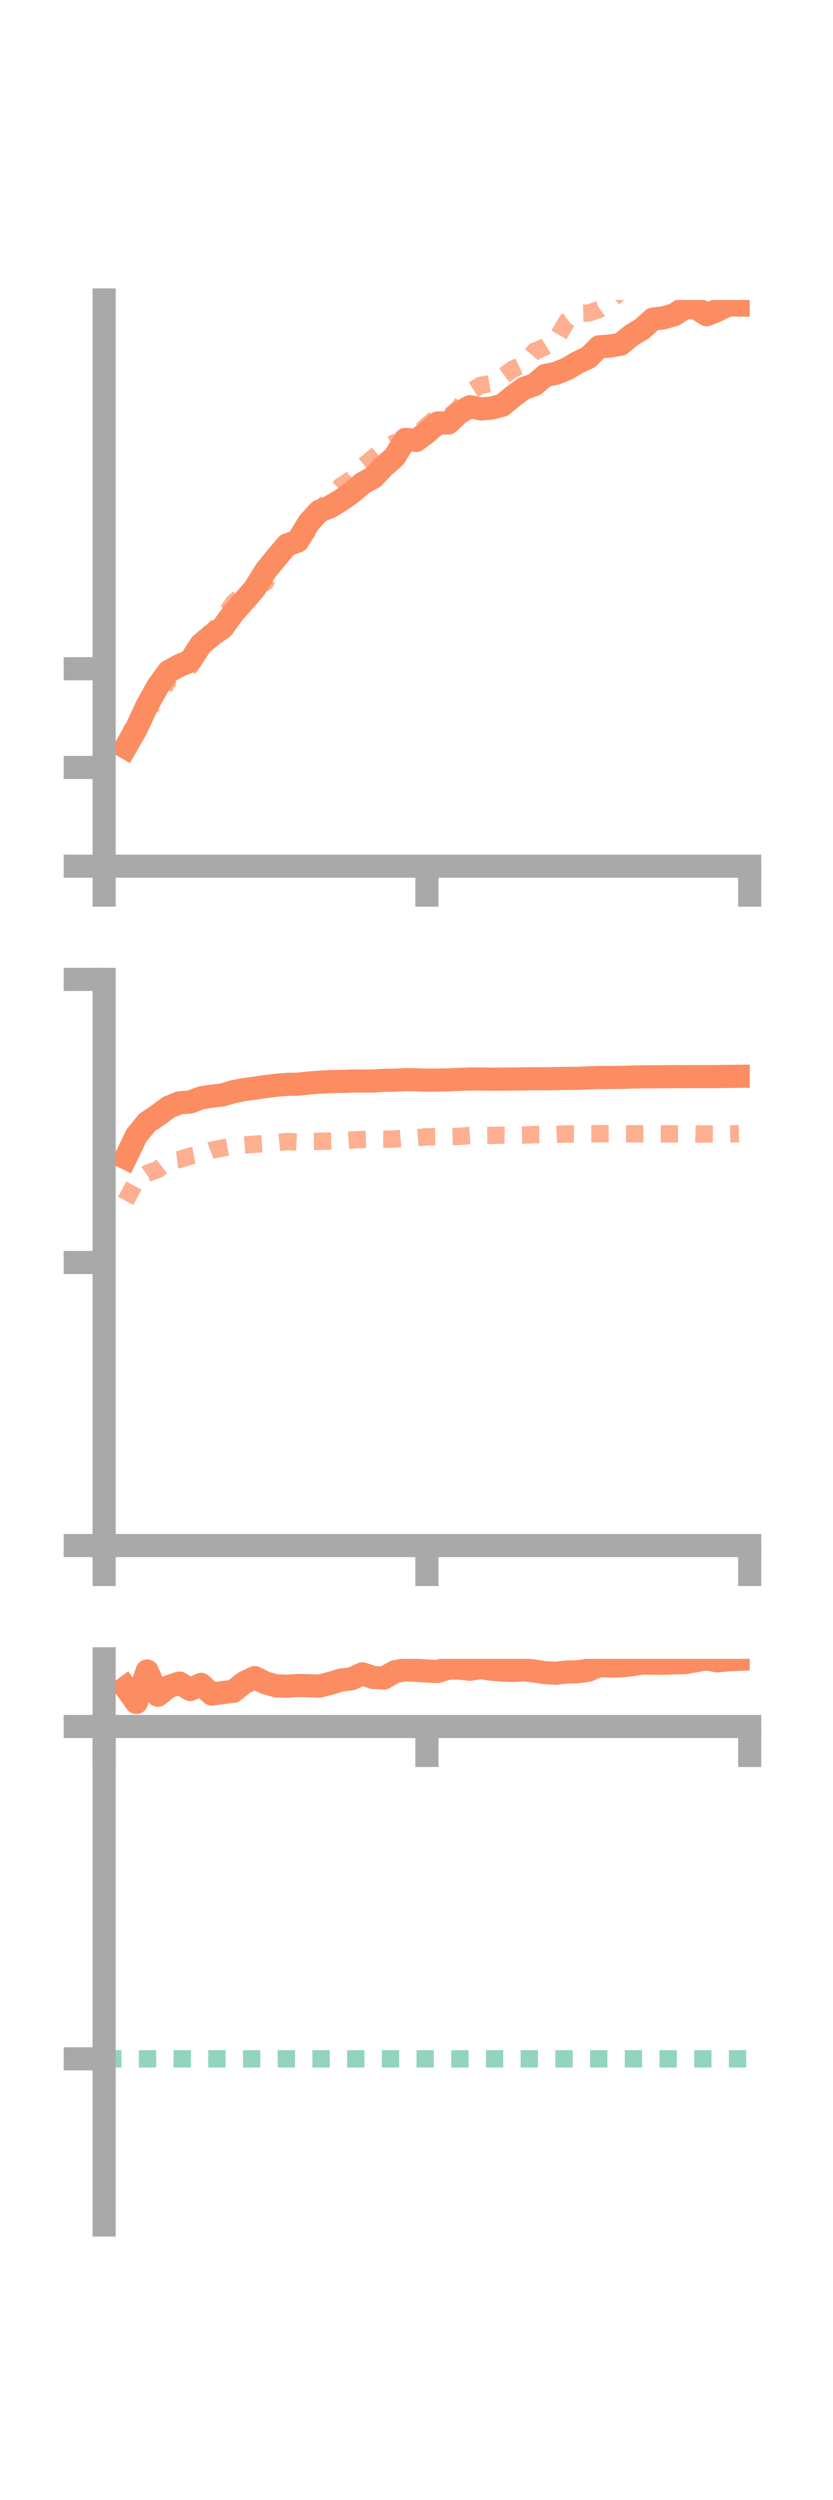<?xml version="1.0" encoding="utf-8" standalone="no"?>
<!DOCTYPE svg PUBLIC "-//W3C//DTD SVG 1.1//EN"
  "http://www.w3.org/Graphics/SVG/1.1/DTD/svg11.dtd">
<!-- Created with matplotlib (https://matplotlib.org/) -->
<svg height="216pt" version="1.1" viewBox="0 0 72 216" width="72pt" xmlns="http://www.w3.org/2000/svg" xmlns:xlink="http://www.w3.org/1999/xlink">
 <defs>
  <style type="text/css">*{stroke-linecap:butt;stroke-linejoin:round;}</style>
 </defs>
 <g id="figure_1">
  <g id="patch_1">
   <path d="M 0 216 
L 72 216 
L 72 0 
L 0 0 
z
" style="fill:none;"/>
  </g>
  <g id="axes_1">
   <g id="patch_2">
    <path d="M 9 74.838 
L 64.8 74.838 
L 64.8 25.92 
L 9 25.92 
z
" style="fill:none;"/>
   </g>
   <g id="matplotlib.axis_1">
    <g id="xtick_1">
     <g id="line2d_1">
      <defs>
       <path d="M 0 0 
L 0 3.5 
" id="ma2e4994509" style="stroke:#a9a9a9;stroke-width:2;"/>
      </defs>
      <g>
       <use style="fill:#a9a9a9;stroke:#a9a9a9;stroke-width:2;" x="9" xlink:href="#ma2e4994509" y="74.838"/>
      </g>
     </g>
    </g>
    <g id="xtick_2">
     <g id="line2d_2">
      <g>
       <use style="fill:#a9a9a9;stroke:#a9a9a9;stroke-width:2;" x="36.9" xlink:href="#ma2e4994509" y="74.838"/>
      </g>
     </g>
    </g>
    <g id="xtick_3">
     <g id="line2d_3">
      <g>
       <use style="fill:#a9a9a9;stroke:#a9a9a9;stroke-width:2;" x="64.8" xlink:href="#ma2e4994509" y="74.838"/>
      </g>
     </g>
    </g>
   </g>
   <g id="matplotlib.axis_2">
    <g id="ytick_1">
     <g id="line2d_4">
      <defs>
       <path d="M 0 0 
L -3.5 0 
" id="mbfda2a4fd4" style="stroke:#a9a9a9;stroke-width:2;"/>
      </defs>
      <g>
       <use style="fill:#a9a9a9;stroke:#a9a9a9;stroke-width:2;" x="9" xlink:href="#mbfda2a4fd4" y="74.838"/>
      </g>
     </g>
    </g>
    <g id="ytick_2">
     <g id="line2d_5">
      <g>
       <use style="fill:#a9a9a9;stroke:#a9a9a9;stroke-width:2;" x="9" xlink:href="#mbfda2a4fd4" y="66.309"/>
      </g>
     </g>
    </g>
    <g id="ytick_3">
     <g id="line2d_6">
      <g>
       <use style="fill:#a9a9a9;stroke:#a9a9a9;stroke-width:2;" x="9" xlink:href="#mbfda2a4fd4" y="57.781"/>
      </g>
     </g>
    </g>
   </g>
   <g id="line2d_7">
    <path clip-path="url(#p1fbf135f02)" d="M 10.86 64.568 
L 11.79 62.94 
L 12.72 60.938 
L 13.65 59.273 
L 14.58 58.009 
L 15.51 57.501 
L 16.44 57.112 
L 17.37 55.678 
L 18.3 54.894 
L 19.23 54.241 
L 20.16 52.962 
L 21.09 51.915 
L 22.02 50.842 
L 22.95 49.327 
L 23.88 48.187 
L 24.81 47.083 
L 25.74 46.751 
L 26.67 45.178 
L 27.6 44.167 
L 28.53 43.786 
L 29.46 43.23 
L 30.39 42.574 
L 31.32 41.774 
L 32.25 41.261 
L 33.18 40.296 
L 34.11 39.47 
L 35.04 37.961 
L 35.97 38.058 
L 36.9 37.365 
L 37.83 36.543 
L 38.76 36.548 
L 39.69 35.666 
L 40.62 35.138 
L 41.55 35.337 
L 42.48 35.261 
L 43.41 35.022 
L 44.34 34.252 
L 45.27 33.568 
L 46.2 33.231 
L 47.13 32.437 
L 48.06 32.254 
L 48.99 31.878 
L 49.92 31.322 
L 50.85 30.892 
L 51.78 29.97 
L 52.71 29.902 
L 53.64 29.744 
L 54.57 28.979 
L 55.5 28.413 
L 56.43 27.576 
L 57.36 27.464 
L 58.29 27.187 
L 59.22 26.588 
L 60.15 26.601 
L 61.08 27.19 
L 62.01 26.814 
L 62.94 26.346 
L 63.87 26.354 
" style="fill:none;stroke:#fc8d62;stroke-linecap:square;stroke-width:2;"/>
   </g>
   <g id="line2d_8">
    <path clip-path="url(#p1fbf135f02)" d="M 10.86 64.245 
L 11.79 62.128 
L 12.72 61.147 
L 13.65 60.653 
L 14.58 58.619 
L 15.51 58.515 
L 16.44 57.578 
L 17.37 55.986 
L 18.3 54.649 
L 19.23 53.515 
L 20.16 52.102 
L 21.09 51.269 
L 22.02 50.751 
L 22.95 50.311 
L 23.88 48.326 
L 24.81 46.99 
L 25.74 47.1 
L 26.67 45.795 
L 27.6 44.297 
L 28.53 42.979 
L 29.46 41.997 
L 30.39 41.391 
L 31.32 40.329 
L 32.25 39.559 
L 33.18 38.782 
L 34.11 38.254 
L 35.04 38.248 
L 35.97 37.667 
L 36.9 36.767 
L 37.83 35.967 
L 38.76 36.039 
L 39.69 35.23 
L 40.62 33.868 
L 41.55 33.288 
L 42.48 33.13 
L 43.41 32.56 
L 44.34 31.889 
L 45.27 31.463 
L 46.2 30.358 
L 47.13 29.956 
L 48.06 29.372 
L 48.99 27.767 
L 49.92 27.077 
L 50.85 27.052 
L 51.78 26.744 
L 52.71 26.046 
L 53.64 25.165 
L 54.57 22.712 
L 55.5 22.722 
L 56.43 22.23 
L 57.36 22.165 
L 58.29 22.816 
L 59.22 23.228 
L 60.15 23.192 
L 61.08 22.993 
L 62.01 22.329 
L 62.94 22.116 
L 63.87 21.77 
" style="fill:none;stroke:#fc8d62;stroke-dasharray:1.5,1.5;stroke-dashoffset:0;stroke-opacity:0.7;stroke-width:1.5;"/>
   </g>
   <g id="patch_3">
    <path d="M 9 74.838 
L 9 25.92 
" style="fill:none;stroke:#a9a9a9;stroke-linecap:square;stroke-linejoin:miter;stroke-width:2;"/>
   </g>
   <g id="patch_4">
    <path d="M 64.8 74.838 
L 64.8 25.92 
" style="fill:none;"/>
   </g>
   <g id="patch_5">
    <path d="M 9 74.838 
L 64.8 74.838 
" style="fill:none;stroke:#a9a9a9;stroke-linecap:square;stroke-linejoin:miter;stroke-width:2;"/>
   </g>
   <g id="patch_6">
    <path d="M 9 25.92 
L 64.8 25.92 
" style="fill:none;"/>
   </g>
  </g>
  <g id="axes_2">
   <g id="patch_7">
    <path d="M 9 133.539 
L 64.8 133.539 
L 64.8 84.621 
L 9 84.621 
z
" style="fill:none;"/>
   </g>
   <g id="matplotlib.axis_3">
    <g id="xtick_4">
     <g id="line2d_9">
      <g>
       <use style="fill:#a9a9a9;stroke:#a9a9a9;stroke-width:2;" x="9" xlink:href="#ma2e4994509" y="133.539"/>
      </g>
     </g>
    </g>
    <g id="xtick_5">
     <g id="line2d_10">
      <g>
       <use style="fill:#a9a9a9;stroke:#a9a9a9;stroke-width:2;" x="36.9" xlink:href="#ma2e4994509" y="133.539"/>
      </g>
     </g>
    </g>
    <g id="xtick_6">
     <g id="line2d_11">
      <g>
       <use style="fill:#a9a9a9;stroke:#a9a9a9;stroke-width:2;" x="64.8" xlink:href="#ma2e4994509" y="133.539"/>
      </g>
     </g>
    </g>
   </g>
   <g id="matplotlib.axis_4">
    <g id="ytick_4">
     <g id="line2d_12">
      <g>
       <use style="fill:#a9a9a9;stroke:#a9a9a9;stroke-width:2;" x="9" xlink:href="#mbfda2a4fd4" y="133.539"/>
      </g>
     </g>
    </g>
    <g id="ytick_5">
     <g id="line2d_13">
      <g>
       <use style="fill:#a9a9a9;stroke:#a9a9a9;stroke-width:2;" x="9" xlink:href="#mbfda2a4fd4" y="109.08"/>
      </g>
     </g>
    </g>
    <g id="ytick_6">
     <g id="line2d_14">
      <g>
       <use style="fill:#a9a9a9;stroke:#a9a9a9;stroke-width:2;" x="9" xlink:href="#mbfda2a4fd4" y="84.621"/>
      </g>
     </g>
    </g>
   </g>
   <g id="line2d_15">
    <path clip-path="url(#p3fd756c19c)" d="M 10.86 100.04 
L 11.79 98.112 
L 12.72 96.978 
L 13.65 96.35 
L 14.58 95.659 
L 15.51 95.285 
L 16.44 95.213 
L 17.37 94.857 
L 18.3 94.712 
L 19.23 94.599 
L 20.16 94.324 
L 21.09 94.141 
L 22.02 94.018 
L 22.95 93.88 
L 23.88 93.766 
L 24.81 93.689 
L 25.74 93.674 
L 26.67 93.575 
L 27.6 93.499 
L 28.53 93.455 
L 29.46 93.437 
L 30.39 93.403 
L 31.32 93.407 
L 32.25 93.398 
L 33.18 93.338 
L 34.11 93.329 
L 35.04 93.279 
L 35.97 93.293 
L 36.9 93.327 
L 37.83 93.32 
L 38.76 93.304 
L 39.69 93.258 
L 40.62 93.228 
L 41.55 93.224 
L 42.48 93.245 
L 43.41 93.233 
L 44.34 93.228 
L 45.27 93.217 
L 46.2 93.2 
L 47.13 93.205 
L 48.06 93.188 
L 48.99 93.169 
L 49.92 93.17 
L 50.85 93.128 
L 51.78 93.096 
L 52.71 93.098 
L 53.64 93.087 
L 54.57 93.06 
L 55.5 93.042 
L 56.43 93.039 
L 57.36 93.036 
L 58.29 93.016 
L 59.22 93.022 
L 60.15 93.015 
L 61.08 93.016 
L 62.01 93.016 
L 62.94 93 
L 63.87 92.991 
" style="fill:none;stroke:#fc8d62;stroke-linecap:square;stroke-width:2;"/>
   </g>
   <g id="line2d_16">
    <path clip-path="url(#p3fd756c19c)" d="M 10.86 103.752 
L 11.79 102.05 
L 12.72 101.383 
L 13.65 101.038 
L 14.58 100.289 
L 15.51 100.182 
L 16.44 99.888 
L 17.37 99.718 
L 18.3 99.373 
L 19.23 99.19 
L 20.16 99.016 
L 21.09 98.935 
L 22.02 98.857 
L 22.95 98.804 
L 23.88 98.721 
L 24.81 98.629 
L 25.74 98.674 
L 26.67 98.621 
L 27.6 98.613 
L 28.53 98.588 
L 29.46 98.556 
L 30.39 98.497 
L 31.32 98.454 
L 32.25 98.43 
L 33.18 98.43 
L 34.11 98.409 
L 35.04 98.34 
L 35.97 98.304 
L 36.9 98.221 
L 37.83 98.207 
L 38.76 98.207 
L 39.69 98.181 
L 40.62 98.106 
L 41.55 98.109 
L 42.48 98.102 
L 43.41 98.08 
L 44.34 98.098 
L 45.27 98.073 
L 46.2 98.031 
L 47.13 98.02 
L 48.06 98.012 
L 48.99 97.973 
L 49.92 97.989 
L 50.85 97.954 
L 51.78 97.953 
L 52.71 97.95 
L 53.64 97.963 
L 54.57 97.957 
L 55.5 97.963 
L 56.43 97.959 
L 57.36 97.963 
L 58.29 97.965 
L 59.22 97.957 
L 60.15 97.979 
L 61.08 97.974 
L 62.01 97.987 
L 62.94 97.977 
L 63.87 97.951 
" style="fill:none;stroke:#fc8d62;stroke-dasharray:1.5,1.5;stroke-dashoffset:0;stroke-opacity:0.7;stroke-width:1.5;"/>
   </g>
   <g id="patch_8">
    <path d="M 9 133.539 
L 9 84.621 
" style="fill:none;stroke:#a9a9a9;stroke-linecap:square;stroke-linejoin:miter;stroke-width:2;"/>
   </g>
   <g id="patch_9">
    <path d="M 64.8 133.539 
L 64.8 84.621 
" style="fill:none;"/>
   </g>
   <g id="patch_10">
    <path d="M 9 133.539 
L 64.8 133.539 
" style="fill:none;stroke:#a9a9a9;stroke-linecap:square;stroke-linejoin:miter;stroke-width:2;"/>
   </g>
   <g id="patch_11">
    <path d="M 9 84.621 
L 64.8 84.621 
" style="fill:none;"/>
   </g>
  </g>
  <g id="axes_3">
   <g id="patch_12">
    <path d="M 9 192.24 
L 64.8 192.24 
L 64.8 143.322 
L 9 143.322 
z
" style="fill:none;"/>
   </g>
   <g id="matplotlib.axis_5">
    <g id="xtick_7">
     <g id="line2d_17">
      <g>
       <use style="fill:#a9a9a9;stroke:#a9a9a9;stroke-width:2;" x="9" xlink:href="#ma2e4994509" y="149.171"/>
      </g>
     </g>
    </g>
    <g id="xtick_8">
     <g id="line2d_18">
      <g>
       <use style="fill:#a9a9a9;stroke:#a9a9a9;stroke-width:2;" x="36.9" xlink:href="#ma2e4994509" y="149.171"/>
      </g>
     </g>
    </g>
    <g id="xtick_9">
     <g id="line2d_19">
      <g>
       <use style="fill:#a9a9a9;stroke:#a9a9a9;stroke-width:2;" x="64.8" xlink:href="#ma2e4994509" y="149.171"/>
      </g>
     </g>
    </g>
   </g>
   <g id="matplotlib.axis_6">
    <g id="ytick_7">
     <g id="line2d_20">
      <g>
       <use style="fill:#a9a9a9;stroke:#a9a9a9;stroke-width:2;" x="9" xlink:href="#mbfda2a4fd4" y="149.171"/>
      </g>
     </g>
    </g>
    <g id="ytick_8">
     <g id="line2d_21">
      <g>
       <use style="fill:#a9a9a9;stroke:#a9a9a9;stroke-width:2;" x="9" xlink:href="#mbfda2a4fd4" y="177.884"/>
      </g>
     </g>
    </g>
   </g>
   <g id="line2d_22">
    <path clip-path="url(#p327db98f39)" d="M 10.86 145.802 
L 11.79 147.093 
L 12.72 144.372 
L 13.65 146.471 
L 14.58 145.73 
L 15.51 145.415 
L 16.44 145.976 
L 17.37 145.529 
L 18.3 146.369 
L 19.23 146.238 
L 20.16 146.13 
L 21.09 145.388 
L 22.02 144.947 
L 22.95 145.409 
L 23.88 145.655 
L 24.81 145.69 
L 25.74 145.623 
L 26.67 145.644 
L 27.6 145.681 
L 28.53 145.446 
L 29.46 145.162 
L 30.39 145.043 
L 31.32 144.618 
L 32.25 144.931 
L 33.18 144.985 
L 34.11 144.446 
L 35.04 144.264 
L 35.97 144.318 
L 36.9 144.378 
L 37.83 144.418 
L 38.76 144.125 
L 39.69 144.118 
L 40.62 144.227 
L 41.55 144.079 
L 42.48 144.218 
L 43.41 144.289 
L 44.34 144.328 
L 45.27 144.267 
L 46.2 144.379 
L 47.13 144.523 
L 48.06 144.569 
L 48.99 144.463 
L 49.92 144.441 
L 50.85 144.308 
L 51.78 143.906 
L 52.71 143.952 
L 53.64 143.927 
L 54.57 143.841 
L 55.5 143.689 
L 56.43 143.704 
L 57.36 143.705 
L 58.29 143.675 
L 59.22 143.653 
L 60.15 143.484 
L 61.08 143.322 
L 62.01 143.5 
L 62.94 143.401 
L 63.87 143.367 
" style="fill:none;stroke:#fc8d62;stroke-linecap:square;stroke-width:2;"/>
   </g>
   <g id="line2d_23">
    <path clip-path="url(#p327db98f39)" d="M 10.86 149.171 
L 11.79 149.189 
L 12.72 149.173 
L 13.65 149.192 
L 14.58 149.171 
L 15.51 149.171 
L 16.44 149.173 
L 17.37 149.171 
L 18.3 149.187 
L 19.23 149.195 
L 20.16 149.183 
L 21.09 149.171 
L 22.02 149.171 
L 22.95 149.171 
L 23.88 149.171 
L 24.81 149.171 
L 25.74 149.171 
L 26.67 149.171 
L 27.6 149.171 
L 28.53 149.171 
L 29.46 149.171 
L 30.39 149.171 
L 31.32 149.171 
L 32.25 149.17 
L 33.18 149.17 
L 34.11 149.171 
L 35.04 149.171 
L 35.97 149.171 
L 36.9 149.171 
L 37.83 149.171 
L 38.76 149.171 
L 39.69 149.171 
L 40.62 149.171 
L 41.55 149.171 
L 42.48 149.171 
L 43.41 149.171 
L 44.34 149.172 
L 45.27 149.171 
L 46.2 149.171 
L 47.13 149.171 
L 48.06 149.171 
L 48.99 149.171 
L 49.92 149.171 
L 50.85 149.171 
L 51.78 149.171 
L 52.71 149.172 
L 53.64 149.173 
L 54.57 149.172 
L 55.5 149.172 
L 56.43 149.174 
L 57.36 149.173 
L 58.29 149.171 
L 59.22 149.172 
L 60.15 149.174 
L 61.08 149.174 
L 62.01 149.171 
L 62.94 149.172 
L 63.87 149.172 
" style="fill:none;stroke:#fc8d62;stroke-dasharray:1.5,1.5;stroke-dashoffset:0;stroke-opacity:0.7;stroke-width:1.5;"/>
   </g>
   <g id="line2d_24">
    <path clip-path="url(#p327db98f39)" d="M 9 177.884 
L 64.8 177.884 
" style="fill:none;stroke:#66c2a5;stroke-dasharray:1.5,1.5;stroke-dashoffset:0;stroke-opacity:0.7;stroke-width:1.5;"/>
   </g>
   <g id="patch_13">
    <path d="M 9 192.24 
L 9 143.322 
" style="fill:none;stroke:#a9a9a9;stroke-linecap:square;stroke-linejoin:miter;stroke-width:2;"/>
   </g>
   <g id="patch_14">
    <path d="M 64.8 192.24 
L 64.8 143.322 
" style="fill:none;"/>
   </g>
   <g id="patch_15">
    <path d="M 9 149.171 
L 64.8 149.171 
" style="fill:none;stroke:#a9a9a9;stroke-linecap:square;stroke-linejoin:miter;stroke-width:2;"/>
   </g>
   <g id="patch_16">
    <path d="M 9 143.322 
L 64.8 143.322 
" style="fill:none;"/>
   </g>
  </g>
 </g>
 <defs>
  <clipPath id="p1fbf135f02">
   <rect height="48.918" width="55.8" x="9" y="25.92"/>
  </clipPath>
  <clipPath id="p3fd756c19c">
   <rect height="48.918" width="55.8" x="9" y="84.621"/>
  </clipPath>
  <clipPath id="p327db98f39">
   <rect height="48.918" width="55.8" x="9" y="143.322"/>
  </clipPath>
 </defs>
</svg>
